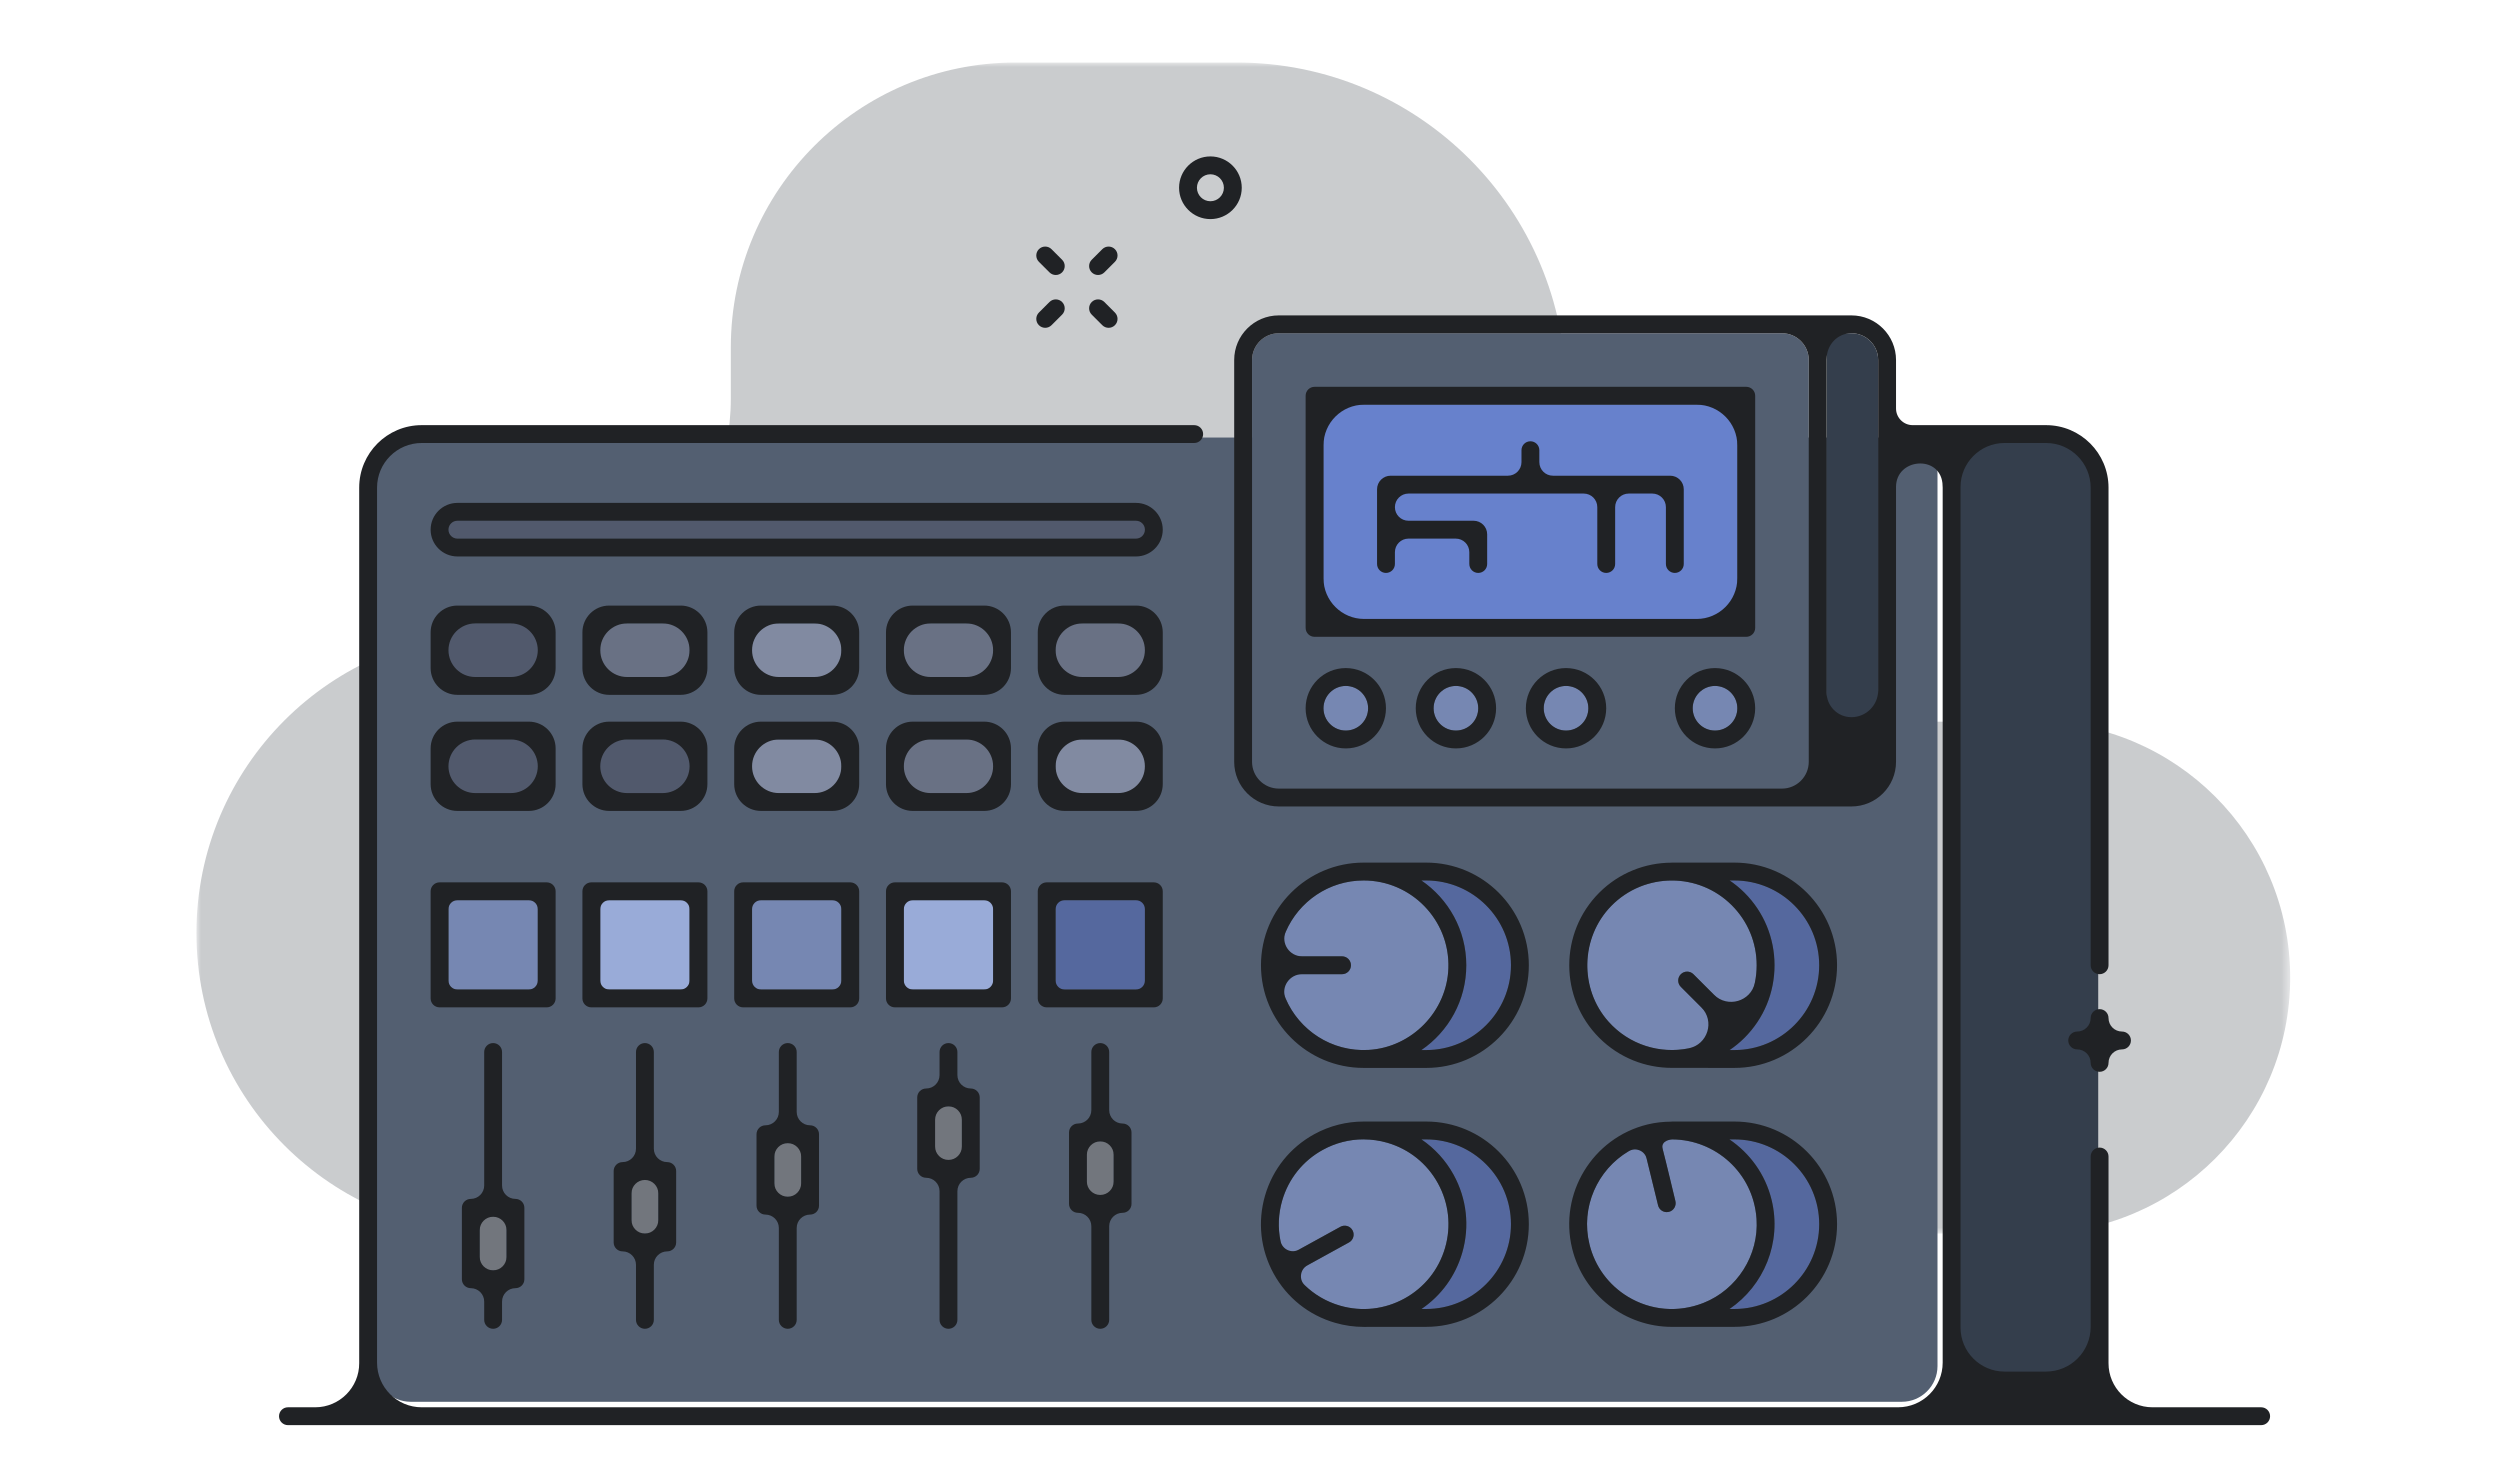 <svg width="280" height="165" viewBox="0 0 280 165" fill="none" xmlns="http://www.w3.org/2000/svg">
<mask id="mask0" mask-type="alpha" maskUnits="userSpaceOnUse" x="22" y="7" width="235" height="132">
<path d="M22 138.155V7H256.499V138.155H22Z" fill="white"/>
</mask>
<g mask="url(#mask0)">
<path fill-rule="evenodd" clip-rule="evenodd" d="M55.666 138.155H227.835C243.665 138.155 256.5 125.321 256.5 109.489C256.5 93.658 243.665 80.824 227.835 80.824H212.309C191.923 80.824 175.396 64.298 175.396 43.912C175.396 23.526 158.871 7 138.485 7H113.764C96.138 7 81.852 21.287 81.852 38.912V44.639C81.852 59.1 70.127 70.824 55.666 70.824C37.072 70.824 22 85.897 22 104.489C22 123.083 37.072 138.155 55.666 138.155Z" fill="#4F545C" fill-opacity="0.3"/>
</g>
<path d="M42 53C42 50.791 43.791 49 46 49H213C215.209 49 217 50.791 217 53V153C217 155.209 215.209 157 213 157H46C43.791 157 42 155.209 42 153V53Z" fill="#535F71"/>
<path d="M218 49H230C232.761 49 235 51.239 235 54V153C235 155.761 232.761 158 230 158H218V49Z" fill="#343E4C"/>
<path fill-rule="evenodd" clip-rule="evenodd" d="M118.229 110.824H128.229V100.824H118.229V110.824Z" fill="#55689E"/>
<path fill-rule="evenodd" clip-rule="evenodd" d="M118.229 88.824H128.229V82.824H118.229V88.824Z" fill="#818AA1"/>
<path fill-rule="evenodd" clip-rule="evenodd" d="M50.229 88.824H60.229V82.824H50.229V88.824Z" fill="#51596C"/>
<path fill-rule="evenodd" clip-rule="evenodd" d="M118.229 75.824H128.229V69.824H118.229V75.824Z" fill="#697184"/>
<path fill-rule="evenodd" clip-rule="evenodd" d="M50.229 75.824H60.229V69.824H50.229V75.824Z" fill="#51596C"/>
<path fill-rule="evenodd" clip-rule="evenodd" d="M50.229 110.824H60.229V100.824H50.229V110.824Z" fill="#7687B2"/>
<path fill-rule="evenodd" clip-rule="evenodd" d="M127.229 58.324C127.78 58.324 128.229 58.772 128.229 59.324C128.229 59.876 127.78 60.324 127.229 60.324H51.23C50.678 60.324 50.23 59.876 50.23 59.324C50.23 58.772 50.678 58.324 51.23 58.324H127.229Z" fill="#51596C"/>
<path fill-rule="evenodd" clip-rule="evenodd" d="M84.229 75.824H94.229V69.824H84.229V75.824Z" fill="#818AA1"/>
<path fill-rule="evenodd" clip-rule="evenodd" d="M84.229 88.824H94.229V82.824H84.229V88.824Z" fill="#818AA1"/>
<path fill-rule="evenodd" clip-rule="evenodd" d="M67.229 75.824H77.229V69.824H67.229V75.824Z" fill="#697184"/>
<path fill-rule="evenodd" clip-rule="evenodd" d="M84.229 110.824H94.229V100.824H84.229V110.824Z" fill="#7687B2"/>
<path fill-rule="evenodd" clip-rule="evenodd" d="M101.229 88.824H111.229V82.824H101.229V88.824Z" fill="#697184"/>
<path fill-rule="evenodd" clip-rule="evenodd" d="M101.229 75.824H111.229V69.824H101.229V75.824Z" fill="#697184"/>
<path fill-rule="evenodd" clip-rule="evenodd" d="M101.229 110.824H111.229V100.824H101.229V110.824Z" fill="#99ABD8"/>
<path fill-rule="evenodd" clip-rule="evenodd" d="M67.229 110.824H77.229V100.824H67.229V110.824Z" fill="#99ABD8"/>
<path fill-rule="evenodd" clip-rule="evenodd" d="M67.229 88.824H77.229V82.824H67.229V88.824Z" fill="#51596C"/>
<path fill-rule="evenodd" clip-rule="evenodd" d="M210.356 40.324C210.356 38.67 209.01 37.324 207.356 37.324H203.556C204.19 38.162 204.581 39.194 204.581 40.324V85.324C204.581 86.966 203.775 88.412 202.55 89.324H203.581V88.324H207.356C209.01 88.324 210.356 86.978 210.356 85.324V40.324Z" fill="#343E4C"/>
<path fill-rule="evenodd" clip-rule="evenodd" d="M70.729 138.155H73.729V132.155H70.729V138.155Z" fill="#72767D"/>
<path fill-rule="evenodd" clip-rule="evenodd" d="M53.729 142.276H56.729V136.276H53.729V142.276Z" fill="#72767D"/>
<path fill-rule="evenodd" clip-rule="evenodd" d="M86.729 134.034H89.729V128.034H86.729V134.034Z" fill="#72767D"/>
<path fill-rule="evenodd" clip-rule="evenodd" d="M104.729 129.912H107.729V123.912H104.729V129.912Z" fill="#72767D"/>
<path fill-rule="evenodd" clip-rule="evenodd" d="M143.229 88.324H148.004H199.58C201.234 88.324 202.58 86.978 202.58 85.324V40.324C202.58 38.67 201.234 37.324 199.58 37.324H151.004H143.229C141.575 37.324 140.229 38.67 140.229 40.324V85.324C140.229 86.978 141.575 88.324 143.229 88.324Z" fill="#535F71"/>
<path fill-rule="evenodd" clip-rule="evenodd" d="M150.729 76.824C149.351 76.824 148.229 77.945 148.229 79.324C148.229 80.703 149.351 81.824 150.729 81.824C152.107 81.824 153.229 80.703 153.229 79.324C153.229 77.945 152.107 76.824 150.729 76.824ZM192.081 76.824C190.703 76.824 189.581 77.945 189.581 79.324C189.581 80.703 190.703 81.824 192.081 81.824C193.459 81.824 194.581 80.703 194.581 79.324C194.581 77.945 193.459 76.824 192.081 76.824ZM163.063 76.824C161.685 76.824 160.563 77.945 160.563 79.324C160.563 80.703 161.685 81.824 163.063 81.824C164.441 81.824 165.563 80.703 165.563 79.324C165.563 77.945 164.441 76.824 163.063 76.824ZM175.396 76.824C174.018 76.824 172.896 77.945 172.896 79.324C172.896 80.703 174.018 81.824 175.396 81.824C176.774 81.824 177.896 80.703 177.896 79.324C177.896 77.945 176.774 76.824 175.396 76.824Z" fill="#7687B2"/>
<path fill-rule="evenodd" clip-rule="evenodd" d="M148.229 69.324H194.58V45.324H148.229V69.324Z" fill="#6781CC"/>
<path fill-rule="evenodd" clip-rule="evenodd" d="M121.729 133.835H124.729V127.835H121.729V133.835Z" fill="#72767D"/>
<path fill-rule="evenodd" clip-rule="evenodd" d="M164.226 108.109C164.226 112.051 162.23 115.535 159.197 117.607H159.732C164.969 117.607 169.23 113.346 169.23 108.109C169.23 102.873 164.969 98.612 159.732 98.612H159.198C162.23 100.684 164.226 104.167 164.226 108.109Z" fill="#55689E"/>
<path fill-rule="evenodd" clip-rule="evenodd" d="M150.307 107.109C150.859 107.109 151.307 107.556 151.307 108.109C151.307 108.662 150.859 109.109 150.307 109.109H143.284C143.785 113.878 147.828 117.607 152.728 117.607C157.965 117.607 162.226 113.346 162.226 108.109C162.226 102.873 157.965 98.612 152.728 98.612C147.828 98.612 143.785 102.341 143.284 107.109H150.307Z" fill="#7687B2"/>
<path fill-rule="evenodd" clip-rule="evenodd" d="M203.751 108.109C203.751 102.873 199.49 98.612 194.253 98.612H193.718C194.303 99.01 194.861 99.462 195.379 99.979C197.551 102.151 198.747 105.038 198.747 108.11C198.747 111.181 197.551 114.068 195.379 116.24C194.861 116.758 194.303 117.209 193.718 117.607H194.253C199.49 117.607 203.751 113.346 203.751 108.109Z" fill="#55689E"/>
<path fill-rule="evenodd" clip-rule="evenodd" d="M180.532 114.826C183.996 118.289 189.492 118.513 193.22 115.495L188.253 110.528C187.863 110.138 187.863 109.505 188.253 109.114C188.644 108.723 189.277 108.723 189.667 109.114L194.633 114.081C196.001 112.395 196.746 110.311 196.746 108.11C196.746 105.572 195.758 103.187 193.964 101.393C192.113 99.542 189.68 98.616 187.248 98.616C184.816 98.616 182.384 99.542 180.532 101.393C176.829 105.097 176.829 111.123 180.532 114.826Z" fill="#7687B2"/>
<path fill-rule="evenodd" clip-rule="evenodd" d="M162.801 131.567C164.281 134.258 164.626 137.365 163.769 140.314C163.016 142.91 161.413 145.108 159.206 146.607H159.732C164.968 146.607 169.229 142.346 169.229 137.109C169.229 131.873 164.968 127.612 159.732 127.612H159.202C160.679 128.617 161.915 129.956 162.801 131.567Z" fill="#55689E"/>
<path fill-rule="evenodd" clip-rule="evenodd" d="M151.482 137.794C151.749 138.278 151.572 138.887 151.088 139.152L144.935 142.538C146.172 144.321 147.967 145.618 150.08 146.232C152.517 146.94 155.082 146.654 157.305 145.432C159.528 144.209 161.142 142.193 161.849 139.757C162.556 137.32 162.272 134.755 161.049 132.532C159.826 130.309 157.811 128.695 155.375 127.988C154.52 127.74 153.649 127.619 152.783 127.612H152.727C152.72 127.612 152.713 127.608 152.706 127.608C151.129 127.609 149.569 128.007 148.149 128.788C145.926 130.011 144.313 132.026 143.606 134.463C142.992 136.575 143.128 138.786 143.971 140.786L150.124 137.4C150.608 137.135 151.216 137.311 151.482 137.794Z" fill="#7687B2"/>
<path fill-rule="evenodd" clip-rule="evenodd" d="M203.751 137.109C203.751 131.873 199.49 127.612 194.253 127.612H193.695C195.972 129.155 197.714 131.502 198.418 134.379C199.588 139.163 197.556 143.983 193.707 146.607H194.253C199.49 146.607 203.751 142.346 203.751 137.109Z" fill="#55689E"/>
<path fill-rule="evenodd" clip-rule="evenodd" d="M189.505 146.336C194.592 145.092 197.719 139.94 196.475 134.854C195.419 130.537 191.549 127.633 187.294 127.612H187.249C187.246 127.612 187.244 127.611 187.241 127.611C186.823 127.611 186.401 127.647 185.978 127.705L187.645 134.521C187.776 135.057 187.447 135.598 186.911 135.73C186.831 135.749 186.751 135.758 186.672 135.758C186.223 135.758 185.814 135.452 185.702 134.995L184.034 128.173C179.521 129.794 176.859 134.607 178.023 139.366C178.625 141.83 180.151 143.912 182.32 145.23C184.49 146.545 187.041 146.939 189.505 146.336Z" fill="#7687B2"/>
<path fill-rule="evenodd" clip-rule="evenodd" d="M187.061 53.279H173.926C173.086 53.279 172.406 52.599 172.406 51.759V50.423C172.406 49.87 171.958 49.423 171.406 49.423C170.853 49.423 170.406 49.87 170.406 50.423V51.759C170.406 52.599 169.725 53.279 168.886 53.279H155.75C154.911 53.279 154.23 53.96 154.23 54.799V63.168C154.23 63.72 154.678 64.168 155.23 64.168C155.782 64.168 156.23 63.72 156.23 63.168V61.844C156.23 61.005 156.911 60.324 157.75 60.324H163.043C163.883 60.324 164.563 61.005 164.563 61.844V63.168C164.563 63.72 165.011 64.168 165.563 64.168C166.116 64.168 166.563 63.72 166.563 63.168V59.844C166.563 59.005 165.883 58.324 165.043 58.324H157.75C156.911 58.324 156.23 57.644 156.23 56.804V56.799C156.23 55.96 156.911 55.279 157.75 55.279H177.377C178.216 55.279 178.897 55.96 178.897 56.799V63.168C178.897 63.72 179.345 64.168 179.897 64.168C180.449 64.168 180.897 63.72 180.897 63.168V56.799C180.897 55.96 181.578 55.279 182.417 55.279H185.061C185.9 55.279 186.581 55.96 186.581 56.799V63.168C186.581 63.72 187.029 64.168 187.581 64.168C188.133 64.168 188.581 63.72 188.581 63.168V54.799C188.581 53.96 187.9 53.279 187.061 53.279ZM74.23 75.824H70.23C68.573 75.824 67.23 74.481 67.23 72.824C67.23 71.167 68.573 69.824 70.23 69.824H74.23C75.886 69.824 77.23 71.167 77.23 72.824C77.23 74.481 75.886 75.824 74.23 75.824ZM76.23 67.824H68.23C66.573 67.824 65.23 69.167 65.23 70.824V74.824C65.23 76.481 66.573 77.824 68.23 77.824H76.23C77.886 77.824 79.23 76.481 79.23 74.824V70.824C79.23 69.167 77.886 67.824 76.23 67.824ZM70.23 82.824H74.23C75.886 82.824 77.23 84.167 77.23 85.824C77.23 87.481 75.886 88.824 74.23 88.824H70.23C68.573 88.824 67.23 87.481 67.23 85.824C67.23 84.167 68.573 82.824 70.23 82.824ZM65.23 87.824C65.23 89.481 66.573 90.824 68.23 90.824H76.23C77.886 90.824 79.23 89.481 79.23 87.824V83.824C79.23 82.167 77.886 80.824 76.23 80.824H68.23C66.573 80.824 65.23 82.167 65.23 83.824V87.824ZM68.23 100.824H76.23C76.781 100.824 77.23 101.272 77.23 101.824V109.824C77.23 110.376 76.781 110.824 76.23 110.824H68.23C67.677 110.824 67.23 110.376 67.23 109.824V101.824C67.23 101.272 67.677 100.824 68.23 100.824ZM78.23 112.824C78.781 112.824 79.23 112.376 79.23 111.824V99.824C79.23 99.272 78.781 98.824 78.23 98.824H66.23C65.677 98.824 65.23 99.272 65.23 99.824V111.824C65.23 112.376 65.677 112.824 66.23 112.824H78.23ZM72.23 138.155C71.401 138.155 70.73 137.483 70.73 136.655V133.655C70.73 132.827 71.401 132.155 72.23 132.155C73.058 132.155 73.73 132.827 73.73 133.655V136.655C73.73 137.483 73.058 138.155 72.23 138.155ZM74.73 130.155C73.901 130.155 73.23 129.484 73.23 128.655V117.824C73.23 117.271 72.781 116.824 72.23 116.824C71.677 116.824 71.23 117.271 71.23 117.824V128.655C71.23 129.484 70.558 130.155 69.73 130.155C69.177 130.155 68.73 130.603 68.73 131.155V139.155C68.73 139.708 69.177 140.155 69.73 140.155C70.558 140.155 71.23 140.827 71.23 141.655V147.824C71.23 148.377 71.677 148.824 72.23 148.824C72.781 148.824 73.23 148.377 73.23 147.824V141.655C73.23 140.827 73.901 140.155 74.73 140.155C75.281 140.155 75.73 139.708 75.73 139.155V131.155C75.73 130.603 75.281 130.155 74.73 130.155ZM57.23 75.824H53.23C51.572 75.824 50.23 74.481 50.23 72.824C50.23 71.167 51.572 69.824 53.23 69.824H57.23C58.886 69.824 60.23 71.167 60.23 72.824C60.23 74.481 58.886 75.824 57.23 75.824ZM59.23 67.824H51.23C49.572 67.824 48.23 69.167 48.23 70.824V74.824C48.23 76.481 49.572 77.824 51.23 77.824H59.23C60.886 77.824 62.23 76.481 62.23 74.824V70.824C62.23 69.167 60.886 67.824 59.23 67.824ZM57.23 88.824H53.23C51.572 88.824 50.23 87.481 50.23 85.824C50.23 84.167 51.572 82.824 53.23 82.824H57.23C58.886 82.824 60.23 84.167 60.23 85.824C60.23 87.481 58.886 88.824 57.23 88.824ZM59.23 80.824H51.23C49.572 80.824 48.23 82.167 48.23 83.824V87.824C48.23 89.481 49.572 90.824 51.23 90.824H59.23C60.886 90.824 62.23 89.481 62.23 87.824V83.824C62.23 82.167 60.886 80.824 59.23 80.824ZM59.23 110.824H51.23C50.678 110.824 50.23 110.376 50.23 109.824V101.824C50.23 101.272 50.678 100.824 51.23 100.824H59.23C59.782 100.824 60.23 101.272 60.23 101.824V109.824C60.23 110.376 59.782 110.824 59.23 110.824ZM61.23 98.824H49.23C48.678 98.824 48.23 99.272 48.23 99.824V111.824C48.23 112.376 48.678 112.824 49.23 112.824H61.23C61.782 112.824 62.23 112.376 62.23 111.824V99.824C62.23 99.272 61.782 98.824 61.23 98.824ZM55.23 142.276C54.401 142.276 53.73 141.604 53.73 140.776V137.776C53.73 136.948 54.401 136.276 55.23 136.276C56.059 136.276 56.73 136.948 56.73 137.776V140.776C56.73 141.604 56.059 142.276 55.23 142.276ZM57.73 134.276C56.901 134.276 56.23 133.604 56.23 132.776V117.824C56.23 117.271 55.782 116.824 55.23 116.824C54.678 116.824 54.23 117.271 54.23 117.824V132.776C54.23 133.604 53.559 134.276 52.73 134.276C52.178 134.276 51.73 134.724 51.73 135.276V143.276C51.73 143.829 52.178 144.276 52.73 144.276C53.559 144.276 54.23 144.948 54.23 145.776V147.824C54.23 148.377 54.678 148.824 55.23 148.824C55.782 148.824 56.23 148.377 56.23 147.824V145.776C56.23 144.948 56.901 144.276 57.73 144.276C58.282 144.276 58.73 143.829 58.73 143.276V135.276C58.73 134.724 58.282 134.276 57.73 134.276ZM91.23 75.824H87.23C85.573 75.824 84.23 74.481 84.23 72.824C84.23 71.167 85.573 69.824 87.23 69.824H91.23C92.886 69.824 94.23 71.167 94.23 72.824C94.23 74.481 92.886 75.824 91.23 75.824ZM93.23 67.824H85.23C83.573 67.824 82.23 69.167 82.23 70.824V74.824C82.23 76.481 83.573 77.824 85.23 77.824H93.23C94.886 77.824 96.23 76.481 96.23 74.824V70.824C96.23 69.167 94.886 67.824 93.23 67.824ZM127.229 60.324H51.23C50.678 60.324 50.23 59.876 50.23 59.324C50.23 58.772 50.678 58.324 51.23 58.324H127.229C127.78 58.324 128.229 58.772 128.229 59.324C128.229 59.876 127.78 60.324 127.229 60.324ZM127.229 56.324H51.23C49.575 56.324 48.23 57.67 48.23 59.324C48.23 60.978 49.575 62.324 51.23 62.324H127.229C128.883 62.324 130.229 60.978 130.229 59.324C130.229 57.67 128.883 56.324 127.229 56.324ZM91.23 88.824H87.23C85.573 88.824 84.23 87.481 84.23 85.824C84.23 84.167 85.573 82.824 87.23 82.824H91.23C92.886 82.824 94.23 84.167 94.23 85.824C94.23 87.481 92.886 88.824 91.23 88.824ZM93.23 80.824H85.23C83.573 80.824 82.23 82.167 82.23 83.824V87.824C82.23 89.481 83.573 90.824 85.23 90.824H93.23C94.886 90.824 96.23 89.481 96.23 87.824V83.824C96.23 82.167 94.886 80.824 93.23 80.824ZM93.23 110.824H85.23C84.677 110.824 84.23 110.376 84.23 109.824V101.824C84.23 101.272 84.677 100.824 85.23 100.824H93.23C93.781 100.824 94.23 101.272 94.23 101.824V109.824C94.23 110.376 93.781 110.824 93.23 110.824ZM95.23 98.824H83.23C82.677 98.824 82.23 99.272 82.23 99.824V111.824C82.23 112.376 82.677 112.824 83.23 112.824H95.23C95.781 112.824 96.23 112.376 96.23 111.824V99.824C96.23 99.272 95.781 98.824 95.23 98.824ZM88.23 134.034C87.401 134.034 86.73 133.362 86.73 132.534V129.534C86.73 128.706 87.401 128.034 88.23 128.034C89.058 128.034 89.73 128.706 89.73 129.534V132.534C89.73 133.362 89.058 134.034 88.23 134.034ZM90.73 126.034C89.901 126.034 89.23 125.363 89.23 124.534V117.824C89.23 117.271 88.781 116.824 88.23 116.824C87.677 116.824 87.23 117.271 87.23 117.824V124.534C87.23 125.363 86.558 126.034 85.73 126.034C85.177 126.034 84.73 126.482 84.73 127.034V135.034C84.73 135.587 85.177 136.034 85.73 136.034C86.558 136.034 87.23 136.706 87.23 137.534V147.824C87.23 148.377 87.677 148.824 88.23 148.824C88.781 148.824 89.23 148.377 89.23 147.824V137.534C89.23 136.706 89.901 136.034 90.73 136.034C91.281 136.034 91.73 135.587 91.73 135.034V127.034C91.73 126.482 91.281 126.034 90.73 126.034ZM108.229 75.824H104.229C102.572 75.824 101.229 74.481 101.229 72.824C101.229 71.167 102.572 69.824 104.229 69.824H108.229C109.886 69.824 111.229 71.167 111.229 72.824C111.229 74.481 109.886 75.824 108.229 75.824ZM110.229 67.824H102.229C100.572 67.824 99.23 69.167 99.23 70.824V74.824C99.23 76.481 100.572 77.824 102.229 77.824H110.229C111.886 77.824 113.229 76.481 113.229 74.824V70.824C113.229 69.167 111.886 67.824 110.229 67.824ZM108.229 88.824H104.229C102.572 88.824 101.229 87.481 101.229 85.824C101.229 84.167 102.572 82.824 104.229 82.824H108.229C109.886 82.824 111.229 84.167 111.229 85.824C111.229 87.481 109.886 88.824 108.229 88.824ZM110.229 80.824H102.229C100.572 80.824 99.23 82.167 99.23 83.824V87.824C99.23 89.481 100.572 90.824 102.229 90.824H110.229C111.886 90.824 113.229 89.481 113.229 87.824V83.824C113.229 82.167 111.886 80.824 110.229 80.824ZM110.229 110.824H102.229C101.677 110.824 101.229 110.376 101.229 109.824V101.824C101.229 101.272 101.677 100.824 102.229 100.824H110.229C110.781 100.824 111.229 101.272 111.229 101.824V109.824C111.229 110.376 110.781 110.824 110.229 110.824ZM112.229 98.824H100.229C99.677 98.824 99.23 99.272 99.23 99.824V111.824C99.23 112.376 99.677 112.824 100.229 112.824H112.229C112.781 112.824 113.229 112.376 113.229 111.824V99.824C113.229 99.272 112.781 98.824 112.229 98.824ZM106.229 129.912C105.401 129.912 104.729 129.241 104.729 128.412V125.412C104.729 124.584 105.401 123.912 106.229 123.912C107.058 123.912 107.729 124.584 107.729 125.412V128.412C107.729 129.241 107.058 129.912 106.229 129.912ZM108.729 121.912C107.901 121.912 107.229 121.241 107.229 120.412V117.824C107.229 117.271 106.781 116.824 106.229 116.824C105.677 116.824 105.229 117.271 105.229 117.824V120.412C105.229 121.241 104.558 121.912 103.729 121.912C103.177 121.912 102.729 122.36 102.729 122.912V130.912C102.729 131.464 103.177 131.912 103.729 131.912C104.558 131.912 105.229 132.584 105.229 133.412V147.824C105.229 148.377 105.677 148.824 106.229 148.824C106.781 148.824 107.229 148.377 107.229 147.824V133.412C107.229 132.584 107.901 131.912 108.729 131.912C109.281 131.912 109.729 131.464 109.729 130.912V122.912C109.729 122.36 109.281 121.912 108.729 121.912ZM125.229 75.824H121.229C119.572 75.824 118.229 74.481 118.229 72.824C118.229 71.167 119.572 69.824 121.229 69.824H125.229C126.886 69.824 128.229 71.167 128.229 72.824C128.229 74.481 126.886 75.824 125.229 75.824ZM127.229 67.824H119.229C117.572 67.824 116.229 69.167 116.229 70.824V74.824C116.229 76.481 117.572 77.824 119.229 77.824H127.229C128.886 77.824 130.229 76.481 130.229 74.824V70.824C130.229 69.167 128.886 67.824 127.229 67.824Z" fill="#202225"/>
<path fill-rule="evenodd" clip-rule="evenodd" d="M194.581 49.883V64.764C194.581 67.282 192.54 69.323 190.022 69.323H152.789C150.271 69.323 148.23 67.282 148.23 64.764V49.883C148.23 47.365 150.271 45.323 152.789 45.323H190.022C192.54 45.323 194.581 47.365 194.581 49.883ZM147.23 43.323C146.678 43.323 146.23 43.771 146.23 44.323V70.323C146.23 70.876 146.678 71.323 147.23 71.323H195.581C196.133 71.323 196.581 70.876 196.581 70.323V44.323C196.581 43.771 196.133 43.323 195.581 43.323H147.23ZM125.229 88.824H121.229C119.572 88.824 118.229 87.481 118.229 85.824C118.229 84.167 119.572 82.824 121.229 82.824H125.229C126.886 82.824 128.229 84.167 128.229 85.824C128.229 87.481 126.886 88.824 125.229 88.824ZM127.229 80.824H119.229C117.572 80.824 116.229 82.167 116.229 83.824V87.824C116.229 89.481 117.572 90.824 119.229 90.824H127.229C128.886 90.824 130.229 89.481 130.229 87.824V83.824C130.229 82.167 128.886 80.824 127.229 80.824ZM127.229 110.824H119.229C118.677 110.824 118.229 110.376 118.229 109.824V101.824C118.229 101.272 118.677 100.824 119.229 100.824H127.229C127.781 100.824 128.229 101.272 128.229 101.824V109.824C128.229 110.376 127.781 110.824 127.229 110.824ZM129.229 98.824H117.229C116.677 98.824 116.229 99.272 116.229 99.824V111.824C116.229 112.376 116.677 112.824 117.229 112.824H129.229C129.781 112.824 130.229 112.376 130.229 111.824V99.824C130.229 99.272 129.781 98.824 129.229 98.824ZM123.229 133.835C122.401 133.835 121.729 133.163 121.729 132.335V129.335C121.729 128.507 122.401 127.835 123.229 127.835C124.058 127.835 124.729 128.507 124.729 129.335V132.335C124.729 133.163 124.058 133.835 123.229 133.835ZM125.729 125.835C124.901 125.835 124.229 125.164 124.229 124.335V117.824C124.229 117.272 123.781 116.824 123.229 116.824C122.677 116.824 122.229 117.272 122.229 117.824V124.335C122.229 125.164 121.558 125.835 120.729 125.835C120.177 125.835 119.729 126.283 119.729 126.835V134.835C119.729 135.388 120.177 135.835 120.729 135.835C121.558 135.835 122.229 136.507 122.229 137.335V147.824C122.229 148.377 122.677 148.824 123.229 148.824C123.781 148.824 124.229 148.377 124.229 147.824V137.335C124.229 136.507 124.901 135.835 125.729 135.835C126.281 135.835 126.729 135.388 126.729 134.835V126.835C126.729 126.283 126.281 125.835 125.729 125.835ZM192.081 81.824C190.703 81.824 189.581 80.703 189.581 79.324C189.581 77.945 190.703 76.824 192.081 76.824C193.459 76.824 194.581 77.945 194.581 79.324C194.581 80.703 193.459 81.824 192.081 81.824ZM192.081 74.824C189.6 74.824 187.581 76.843 187.581 79.324C187.581 81.805 189.6 83.824 192.081 83.824C194.562 83.824 196.581 81.805 196.581 79.324C196.581 76.843 194.562 74.824 192.081 74.824ZM150.729 81.824C149.351 81.824 148.229 80.703 148.229 79.324C148.229 77.945 149.351 76.824 150.729 76.824C152.107 76.824 153.229 77.945 153.229 79.324C153.229 80.703 152.107 81.824 150.729 81.824ZM150.729 74.824C148.248 74.824 146.229 76.843 146.229 79.324C146.229 81.805 148.248 83.824 150.729 83.824C153.21 83.824 155.229 81.805 155.229 79.324C155.229 76.843 153.21 74.824 150.729 74.824ZM163.063 81.824C161.685 81.824 160.563 80.703 160.563 79.324C160.563 77.945 161.685 76.824 163.063 76.824C164.441 76.824 165.563 77.945 165.563 79.324C165.563 80.703 164.441 81.824 163.063 81.824ZM163.063 74.824C160.582 74.824 158.563 76.843 158.563 79.324C158.563 81.805 160.582 83.824 163.063 83.824C165.544 83.824 167.563 81.805 167.563 79.324C167.563 76.843 165.544 74.824 163.063 74.824ZM175.396 81.824C174.018 81.824 172.896 80.703 172.896 79.324C172.896 77.945 174.018 76.824 175.396 76.824C176.774 76.824 177.896 77.945 177.896 79.324C177.896 80.703 176.774 81.824 175.396 81.824ZM175.396 74.824C172.915 74.824 170.896 76.843 170.896 79.324C170.896 81.805 172.915 83.824 175.396 83.824C177.877 83.824 179.896 81.805 179.896 79.324C179.896 76.843 177.877 74.824 175.396 74.824ZM152.727 98.612C158.066 98.612 162.39 103.04 162.22 108.415C162.067 113.252 158.121 117.311 153.29 117.591C149.133 117.832 145.505 115.382 143.987 111.824C143.438 110.536 144.436 109.109 145.836 109.109H150.306C150.858 109.109 151.306 108.662 151.306 108.109C151.306 107.556 150.858 107.109 150.306 107.109H145.841C144.425 107.109 143.442 105.658 144.003 104.358C145.46 100.982 148.822 98.612 152.727 98.612ZM169.229 108.109C169.229 113.346 164.968 117.607 159.731 117.607H159.196C162.229 115.535 164.225 112.051 164.225 108.109C164.225 104.167 162.229 100.684 159.197 98.612H159.731C164.968 98.612 169.229 102.873 169.229 108.109ZM152.727 119.607H159.731C166.071 119.607 171.229 114.449 171.229 108.109C171.229 101.769 166.071 96.612 159.731 96.612H152.727C146.387 96.612 141.229 101.769 141.229 108.109C141.229 114.449 146.387 119.607 152.727 119.607ZM187.248 98.616C189.681 98.616 192.113 99.542 193.964 101.393C195.758 103.187 196.747 105.572 196.747 108.11C196.747 108.775 196.679 109.429 196.546 110.066C196.106 112.171 193.483 112.93 191.963 111.41L189.667 109.114C189.277 108.723 188.644 108.723 188.253 109.114C187.863 109.505 187.863 110.137 188.253 110.528L190.546 112.822C192.092 114.368 191.265 116.99 189.121 117.418C185.935 118.053 182.485 117.05 180.137 114.407C176.883 110.743 177.022 105 180.439 101.488C182.302 99.573 184.775 98.616 187.248 98.616ZM195.378 116.24C197.55 114.068 198.747 111.181 198.747 108.11C198.747 105.038 197.55 102.151 195.378 99.979C194.861 99.462 194.302 99.011 193.718 98.612H194.252C199.49 98.612 203.75 102.873 203.75 108.109C203.75 113.346 199.49 117.607 194.252 117.607H193.718C194.302 117.209 194.861 116.758 195.378 116.24ZM187.248 119.602C187.724 119.602 194.252 119.607 194.252 119.607C200.592 119.607 205.75 114.449 205.75 108.109C205.75 101.769 200.592 96.612 194.252 96.612H187.248C187.236 96.612 187.226 96.619 187.214 96.619C184.281 96.628 181.351 97.747 179.118 99.979C174.635 104.463 174.635 111.757 179.118 116.24C181.36 118.482 184.304 119.602 187.248 119.602ZM169.229 137.109C169.229 142.346 164.968 146.607 159.731 146.607H159.206C161.413 145.108 163.016 142.91 163.769 140.314C164.625 137.365 164.281 134.258 162.801 131.567C161.915 129.956 160.679 128.617 159.202 127.612H159.731C164.968 127.612 169.229 131.873 169.229 137.109ZM143.605 134.463C144.312 132.026 145.926 130.01 148.149 128.788C149.569 128.007 151.129 127.609 152.706 127.608C152.713 127.608 152.72 127.612 152.727 127.612H152.783C153.649 127.618 154.52 127.74 155.375 127.988C157.811 128.695 159.826 130.308 161.049 132.532C162.271 134.755 162.556 137.32 161.849 139.756C161.142 142.193 159.528 144.209 157.305 145.431C155.082 146.654 152.517 146.939 150.08 146.231C148.57 145.794 147.224 145.006 146.126 143.942C145.453 143.29 145.614 142.164 146.436 141.712L151.088 139.152C151.572 138.886 151.749 138.278 151.482 137.794C151.216 137.31 150.608 137.134 150.124 137.4L145.473 139.96C144.639 140.419 143.606 139.927 143.416 138.994C143.112 137.507 143.171 135.961 143.605 134.463ZM149.522 148.152C150.584 148.461 151.667 148.613 152.743 148.613C153.223 148.613 159.731 148.607 159.731 148.607C166.071 148.607 171.229 143.449 171.229 137.109C171.229 130.769 166.071 125.612 159.731 125.612H152.727C152.726 125.612 152.724 125.613 152.723 125.613C150.807 125.611 148.911 126.088 147.185 127.036C144.494 128.515 142.541 130.955 141.685 133.905C140.829 136.854 141.173 139.961 142.653 142.652C144.133 145.342 146.573 147.296 149.522 148.152ZM193.707 146.607C197.556 143.983 199.588 139.163 198.417 134.378C197.714 131.502 195.972 129.155 193.695 127.612H194.253C199.49 127.612 203.751 131.873 203.751 137.109C203.751 142.346 199.49 146.607 194.253 146.607H193.707ZM178.023 139.366C177.006 135.209 178.909 131.009 182.415 128.934C183.197 128.471 184.207 128.878 184.422 129.761L185.703 134.995C185.814 135.452 186.223 135.757 186.673 135.757C186.751 135.757 186.832 135.749 186.912 135.729C187.448 135.597 187.776 135.056 187.645 134.52C187.645 134.52 186.517 129.774 186.228 128.725C185.938 127.675 187.294 127.612 187.294 127.612C192.075 127.635 196.368 131.297 196.733 136.512C197.017 140.569 194.561 144.447 190.776 145.932C187.936 147.046 184.866 146.772 182.32 145.229C180.152 143.912 178.625 141.83 178.023 139.366ZM194.253 125.612H187.249C187.228 125.612 187.21 125.623 187.188 125.624C186.306 125.628 185.412 125.722 184.517 125.94C178.359 127.447 174.574 133.683 176.081 139.84C177.363 145.086 182.075 148.609 187.249 148.609C187.725 148.609 194.253 148.607 194.253 148.607C200.593 148.607 205.751 143.449 205.751 137.109C205.751 130.769 200.593 125.612 194.253 125.612ZM236.154 114.023C236.154 113.471 235.706 113.023 235.154 113.023C234.602 113.023 234.154 113.471 234.154 114.023C234.154 114.857 233.478 115.533 232.644 115.533C232.092 115.533 231.644 115.981 231.644 116.533C231.644 117.086 232.092 117.533 232.644 117.533C233.478 117.533 234.154 118.21 234.154 119.043C234.154 119.595 234.602 120.043 235.154 120.043C235.706 120.043 236.154 119.595 236.154 119.043C236.154 118.21 236.83 117.533 237.664 117.533C238.217 117.533 238.664 117.086 238.664 116.533C238.664 115.981 238.217 115.533 237.664 115.533C236.83 115.533 236.154 114.857 236.154 114.023ZM122.981 30.799C123.237 30.799 123.493 30.701 123.688 30.506L124.871 29.323C125.262 28.932 125.262 28.299 124.871 27.909C124.481 27.518 123.848 27.518 123.457 27.909L122.274 29.092C121.883 29.483 121.883 30.115 122.274 30.506C122.469 30.701 122.725 30.799 122.981 30.799ZM117.064 36.715C117.32 36.715 117.576 36.617 117.771 36.422L118.955 35.239C119.345 34.849 119.345 34.215 118.955 33.825C118.564 33.434 117.931 33.434 117.541 33.825L116.357 35.008C115.966 35.398 115.966 36.032 116.357 36.422C116.552 36.617 116.808 36.715 117.064 36.715ZM123.457 36.422C123.652 36.617 123.908 36.715 124.164 36.715C124.42 36.715 124.676 36.617 124.871 36.422C125.262 36.032 125.262 35.4 124.871 35.008L123.688 33.825C123.297 33.434 122.665 33.434 122.274 33.825C121.883 34.215 121.883 34.849 122.274 35.239L123.457 36.422ZM117.541 30.506C117.736 30.701 117.992 30.799 118.248 30.799C118.504 30.799 118.76 30.701 118.955 30.506C119.346 30.115 119.346 29.482 118.955 29.092L117.771 27.909C117.381 27.518 116.747 27.518 116.357 27.909C115.967 28.299 115.967 28.933 116.357 29.323L117.541 30.506ZM135.566 19.519C136.399 19.519 137.076 20.196 137.076 21.029C137.076 21.861 136.399 22.539 135.566 22.539C134.733 22.539 134.056 21.861 134.056 21.029C134.056 20.196 134.733 19.519 135.566 19.519ZM135.566 24.539C137.501 24.539 139.076 22.964 139.076 21.029C139.076 19.094 137.501 17.519 135.566 17.519C133.63 17.519 132.056 19.094 132.056 21.029C132.056 22.964 133.63 24.539 135.566 24.539Z" fill="#202225"/>
<path fill-rule="evenodd" clip-rule="evenodd" d="M210.355 77.324C210.355 78.981 209.012 80.324 207.355 80.324C205.815 80.324 204.57 79.071 204.579 77.531L204.58 77.324V40.324C204.58 40.304 204.58 40.285 204.58 40.265C204.561 38.666 205.755 37.324 207.355 37.324C209.012 37.324 210.355 38.667 210.355 40.324V77.324ZM148.004 88.324H143.229C141.575 88.324 140.229 86.978 140.229 85.324V40.324C140.229 38.67 141.575 37.324 143.229 37.324H151.004H199.58C201.234 37.324 202.58 38.67 202.58 40.324V85.324C202.58 86.978 201.234 88.324 199.58 88.324H148.004ZM253.25 157.616H241.075C238.357 157.616 236.143 155.392 236.154 152.675V152.616V129.529C236.154 128.976 235.706 128.529 235.154 128.529C234.602 128.529 234.154 128.976 234.154 129.529V148.616C234.154 151.378 231.916 153.616 229.154 153.616H224.501C221.783 153.616 219.569 151.392 219.58 148.675V148.616V54.616V54.557C219.569 51.84 221.783 49.616 224.501 49.616H229.154C231.916 49.616 234.154 51.855 234.154 54.616V108.109C234.154 108.662 234.602 109.109 235.154 109.109C235.706 109.109 236.154 108.662 236.154 108.109V54.616C236.154 50.75 233.02 47.616 229.154 47.616H214.221C213.19 47.616 212.355 46.781 212.355 45.75V40.324C212.355 37.563 210.117 35.324 207.355 35.324H199.58H151.004H143.229C140.468 35.324 138.229 37.563 138.229 40.324V48.616V85.324C138.229 88.086 140.468 90.324 143.229 90.324H147.004H199.58H207.355C210.117 90.324 212.355 88.086 212.355 85.324V54.536C212.355 51.325 217.196 50.914 217.552 54.105C217.57 54.273 217.58 54.444 217.58 54.616V152.616C217.58 155.378 215.342 157.616 212.58 157.616H82.803H47.23C44.468 157.616 42.23 155.378 42.23 152.616V54.616C42.23 51.855 44.468 49.616 47.23 49.616H133.75C134.302 49.616 134.75 49.169 134.75 48.616C134.749 48.063 134.302 47.616 133.75 47.616H47.23C43.364 47.616 40.23 50.75 40.23 54.616V152.616L40.23 152.675C40.242 155.392 38.026 157.616 35.309 157.616H32.251C31.698 157.616 31.25 158.063 31.25 158.616C31.25 159.169 31.698 159.616 32.251 159.616H47.23H82.803H212.58H229.154H253.25C253.802 159.616 254.25 159.169 254.25 158.616C254.25 158.063 253.802 157.616 253.25 157.616Z" fill="#202225"/>
</svg>
